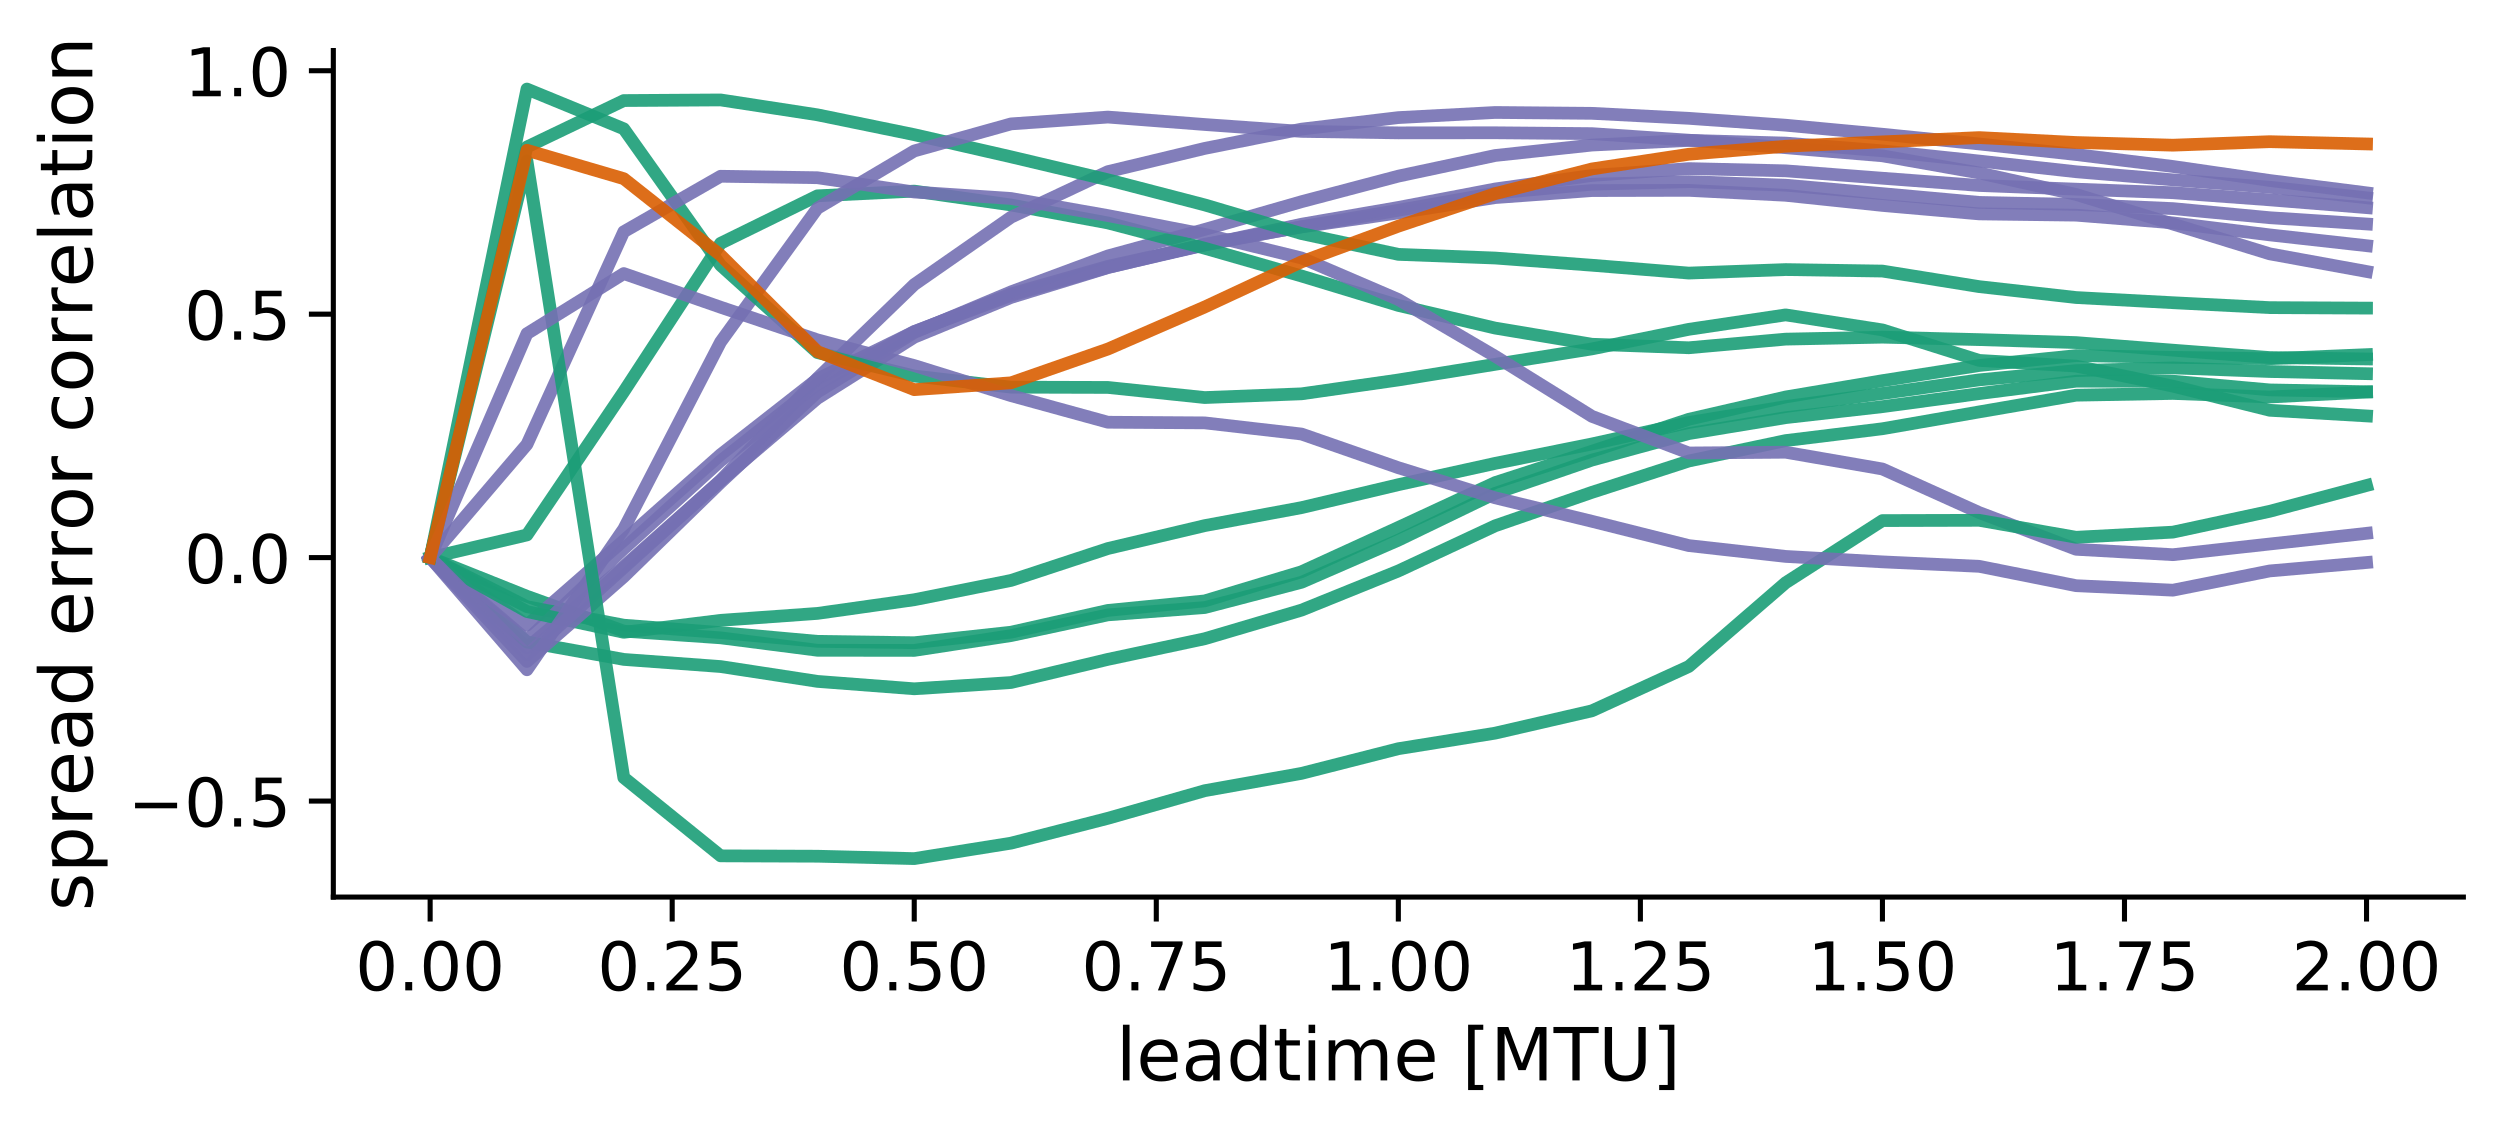 <?xml version="1.0" encoding="utf-8" standalone="no"?>
<!DOCTYPE svg PUBLIC "-//W3C//DTD SVG 1.1//EN"
  "http://www.w3.org/Graphics/SVG/1.1/DTD/svg11.dtd">
<!-- Created with matplotlib (https://matplotlib.org/) -->
<svg height="222.468pt" version="1.1" viewBox="0 0 491.19 222.468" width="491.19pt" xmlns="http://www.w3.org/2000/svg" xmlns:xlink="http://www.w3.org/1999/xlink">
 <defs>
  <style type="text/css">
*{stroke-linecap:butt;stroke-linejoin:round;}
  </style>
 </defs>
 <g id="figure_1">
  <g id="patch_1">
   <path d="M 0 222.468 
L 491.19 222.468 
L 491.19 0 
L 0 0 
z
" style="fill:#ffffff;"/>
  </g>
  <g id="axes_1">
   <g id="patch_2">
    <path d="M 65.49 176.256 
L 483.99 176.256 
L 483.99 9.936 
L 65.49 9.936 
z
" style="fill:#ffffff;"/>
   </g>
   <g id="matplotlib.axis_1">
    <g id="xtick_1">
     <g id="line2d_1">
      <defs>
       <path d="M 0 0 
L 0 4.8 
" id="m6428192aaf" style="stroke:#000000;"/>
      </defs>
      <g>
       <use style="stroke:#000000;" x="84.513" xlink:href="#m6428192aaf" y="176.256"/>
      </g>
     </g>
     <g id="text_1">
      <!-- 0.00 -->
      <defs>
       <path d="M 31.781 66.406 
Q 24.172 66.406 20.328 58.906 
Q 16.5 51.422 16.5 36.375 
Q 16.5 21.391 20.328 13.891 
Q 24.172 6.391 31.781 6.391 
Q 39.453 6.391 43.281 13.891 
Q 47.125 21.391 47.125 36.375 
Q 47.125 51.422 43.281 58.906 
Q 39.453 66.406 31.781 66.406 
z
M 31.781 74.219 
Q 44.047 74.219 50.516 64.516 
Q 56.984 54.828 56.984 36.375 
Q 56.984 17.969 50.516 8.266 
Q 44.047 -1.422 31.781 -1.422 
Q 19.531 -1.422 13.062 8.266 
Q 6.594 17.969 6.594 36.375 
Q 6.594 54.828 13.062 64.516 
Q 19.531 74.219 31.781 74.219 
z
" id="DejaVuSans-48"/>
       <path d="M 10.688 12.406 
L 21 12.406 
L 21 0 
L 10.688 0 
z
" id="DejaVuSans-46"/>
      </defs>
      <g transform="translate(69.817 194.586)scale(0.132 -0.132)">
       <use xlink:href="#DejaVuSans-48"/>
       <use x="63.623" xlink:href="#DejaVuSans-46"/>
       <use x="95.41" xlink:href="#DejaVuSans-48"/>
       <use x="159.033" xlink:href="#DejaVuSans-48"/>
      </g>
     </g>
    </g>
    <g id="xtick_2">
     <g id="line2d_2">
      <g>
       <use style="stroke:#000000;" x="132.069" xlink:href="#m6428192aaf" y="176.256"/>
      </g>
     </g>
     <g id="text_2">
      <!-- 0.25 -->
      <defs>
       <path d="M 19.188 8.297 
L 53.609 8.297 
L 53.609 0 
L 7.328 0 
L 7.328 8.297 
Q 12.938 14.109 22.625 23.891 
Q 32.328 33.688 34.812 36.531 
Q 39.547 41.844 41.422 45.531 
Q 43.312 49.219 43.312 52.781 
Q 43.312 58.594 39.234 62.25 
Q 35.156 65.922 28.609 65.922 
Q 23.969 65.922 18.812 64.312 
Q 13.672 62.703 7.812 59.422 
L 7.812 69.391 
Q 13.766 71.781 18.938 73 
Q 24.125 74.219 28.422 74.219 
Q 39.75 74.219 46.484 68.547 
Q 53.219 62.891 53.219 53.422 
Q 53.219 48.922 51.531 44.891 
Q 49.859 40.875 45.406 35.406 
Q 44.188 33.984 37.641 27.219 
Q 31.109 20.453 19.188 8.297 
z
" id="DejaVuSans-50"/>
       <path d="M 10.797 72.906 
L 49.516 72.906 
L 49.516 64.594 
L 19.828 64.594 
L 19.828 46.734 
Q 21.969 47.469 24.109 47.828 
Q 26.266 48.188 28.422 48.188 
Q 40.625 48.188 47.75 41.5 
Q 54.891 34.812 54.891 23.391 
Q 54.891 11.625 47.562 5.094 
Q 40.234 -1.422 26.906 -1.422 
Q 22.312 -1.422 17.547 -0.641 
Q 12.797 0.141 7.719 1.703 
L 7.719 11.625 
Q 12.109 9.234 16.797 8.062 
Q 21.484 6.891 26.703 6.891 
Q 35.156 6.891 40.078 11.328 
Q 45.016 15.766 45.016 23.391 
Q 45.016 31 40.078 35.438 
Q 35.156 39.891 26.703 39.891 
Q 22.75 39.891 18.812 39.016 
Q 14.891 38.141 10.797 36.281 
z
" id="DejaVuSans-53"/>
      </defs>
      <g transform="translate(117.374 194.586)scale(0.132 -0.132)">
       <use xlink:href="#DejaVuSans-48"/>
       <use x="63.623" xlink:href="#DejaVuSans-46"/>
       <use x="95.41" xlink:href="#DejaVuSans-50"/>
       <use x="159.033" xlink:href="#DejaVuSans-53"/>
      </g>
     </g>
    </g>
    <g id="xtick_3">
     <g id="line2d_3">
      <g>
       <use style="stroke:#000000;" x="179.626" xlink:href="#m6428192aaf" y="176.256"/>
      </g>
     </g>
     <g id="text_3">
      <!-- 0.50 -->
      <g transform="translate(164.931 194.586)scale(0.132 -0.132)">
       <use xlink:href="#DejaVuSans-48"/>
       <use x="63.623" xlink:href="#DejaVuSans-46"/>
       <use x="95.41" xlink:href="#DejaVuSans-53"/>
       <use x="159.033" xlink:href="#DejaVuSans-48"/>
      </g>
     </g>
    </g>
    <g id="xtick_4">
     <g id="line2d_4">
      <g>
       <use style="stroke:#000000;" x="227.183" xlink:href="#m6428192aaf" y="176.256"/>
      </g>
     </g>
     <g id="text_4">
      <!-- 0.75 -->
      <defs>
       <path d="M 8.203 72.906 
L 55.078 72.906 
L 55.078 68.703 
L 28.609 0 
L 18.312 0 
L 43.219 64.594 
L 8.203 64.594 
z
" id="DejaVuSans-55"/>
      </defs>
      <g transform="translate(212.488 194.586)scale(0.132 -0.132)">
       <use xlink:href="#DejaVuSans-48"/>
       <use x="63.623" xlink:href="#DejaVuSans-46"/>
       <use x="95.41" xlink:href="#DejaVuSans-55"/>
       <use x="159.033" xlink:href="#DejaVuSans-53"/>
      </g>
     </g>
    </g>
    <g id="xtick_5">
     <g id="line2d_5">
      <g>
       <use style="stroke:#000000;" x="274.74" xlink:href="#m6428192aaf" y="176.256"/>
      </g>
     </g>
     <g id="text_5">
      <!-- 1.00 -->
      <defs>
       <path d="M 12.406 8.297 
L 28.516 8.297 
L 28.516 63.922 
L 10.984 60.406 
L 10.984 69.391 
L 28.422 72.906 
L 38.281 72.906 
L 38.281 8.297 
L 54.391 8.297 
L 54.391 0 
L 12.406 0 
z
" id="DejaVuSans-49"/>
      </defs>
      <g transform="translate(260.045 194.586)scale(0.132 -0.132)">
       <use xlink:href="#DejaVuSans-49"/>
       <use x="63.623" xlink:href="#DejaVuSans-46"/>
       <use x="95.41" xlink:href="#DejaVuSans-48"/>
       <use x="159.033" xlink:href="#DejaVuSans-48"/>
      </g>
     </g>
    </g>
    <g id="xtick_6">
     <g id="line2d_6">
      <g>
       <use style="stroke:#000000;" x="322.297" xlink:href="#m6428192aaf" y="176.256"/>
      </g>
     </g>
     <g id="text_6">
      <!-- 1.25 -->
      <g transform="translate(307.601 194.586)scale(0.132 -0.132)">
       <use xlink:href="#DejaVuSans-49"/>
       <use x="63.623" xlink:href="#DejaVuSans-46"/>
       <use x="95.41" xlink:href="#DejaVuSans-50"/>
       <use x="159.033" xlink:href="#DejaVuSans-53"/>
      </g>
     </g>
    </g>
    <g id="xtick_7">
     <g id="line2d_7">
      <g>
       <use style="stroke:#000000;" x="369.853" xlink:href="#m6428192aaf" y="176.256"/>
      </g>
     </g>
     <g id="text_7">
      <!-- 1.50 -->
      <g transform="translate(355.158 194.586)scale(0.132 -0.132)">
       <use xlink:href="#DejaVuSans-49"/>
       <use x="63.623" xlink:href="#DejaVuSans-46"/>
       <use x="95.41" xlink:href="#DejaVuSans-53"/>
       <use x="159.033" xlink:href="#DejaVuSans-48"/>
      </g>
     </g>
    </g>
    <g id="xtick_8">
     <g id="line2d_8">
      <g>
       <use style="stroke:#000000;" x="417.41" xlink:href="#m6428192aaf" y="176.256"/>
      </g>
     </g>
     <g id="text_8">
      <!-- 1.75 -->
      <g transform="translate(402.715 194.586)scale(0.132 -0.132)">
       <use xlink:href="#DejaVuSans-49"/>
       <use x="63.623" xlink:href="#DejaVuSans-46"/>
       <use x="95.41" xlink:href="#DejaVuSans-55"/>
       <use x="159.033" xlink:href="#DejaVuSans-53"/>
      </g>
     </g>
    </g>
    <g id="xtick_9">
     <g id="line2d_9">
      <g>
       <use style="stroke:#000000;" x="464.967" xlink:href="#m6428192aaf" y="176.256"/>
      </g>
     </g>
     <g id="text_9">
      <!-- 2.00 -->
      <g transform="translate(450.272 194.586)scale(0.132 -0.132)">
       <use xlink:href="#DejaVuSans-50"/>
       <use x="63.623" xlink:href="#DejaVuSans-46"/>
       <use x="95.41" xlink:href="#DejaVuSans-48"/>
       <use x="159.033" xlink:href="#DejaVuSans-48"/>
      </g>
     </g>
    </g>
    <g id="text_10">
     <!-- leadtime [MTU] -->
     <defs>
      <path d="M 9.422 75.984 
L 18.406 75.984 
L 18.406 0 
L 9.422 0 
z
" id="DejaVuSans-108"/>
      <path d="M 56.203 29.594 
L 56.203 25.203 
L 14.891 25.203 
Q 15.484 15.922 20.484 11.062 
Q 25.484 6.203 34.422 6.203 
Q 39.594 6.203 44.453 7.469 
Q 49.312 8.734 54.109 11.281 
L 54.109 2.781 
Q 49.266 0.734 44.188 -0.344 
Q 39.109 -1.422 33.891 -1.422 
Q 20.797 -1.422 13.156 6.188 
Q 5.516 13.812 5.516 26.812 
Q 5.516 40.234 12.766 48.109 
Q 20.016 56 32.328 56 
Q 43.359 56 49.781 48.891 
Q 56.203 41.797 56.203 29.594 
z
M 47.219 32.234 
Q 47.125 39.594 43.094 43.984 
Q 39.062 48.391 32.422 48.391 
Q 24.906 48.391 20.391 44.141 
Q 15.875 39.891 15.188 32.172 
z
" id="DejaVuSans-101"/>
      <path d="M 34.281 27.484 
Q 23.391 27.484 19.188 25 
Q 14.984 22.516 14.984 16.5 
Q 14.984 11.719 18.141 8.906 
Q 21.297 6.109 26.703 6.109 
Q 34.188 6.109 38.703 11.406 
Q 43.219 16.703 43.219 25.484 
L 43.219 27.484 
z
M 52.203 31.203 
L 52.203 0 
L 43.219 0 
L 43.219 8.297 
Q 40.141 3.328 35.547 0.953 
Q 30.953 -1.422 24.312 -1.422 
Q 15.922 -1.422 10.953 3.297 
Q 6 8.016 6 15.922 
Q 6 25.141 12.172 29.828 
Q 18.359 34.516 30.609 34.516 
L 43.219 34.516 
L 43.219 35.406 
Q 43.219 41.609 39.141 45 
Q 35.062 48.391 27.688 48.391 
Q 23 48.391 18.547 47.266 
Q 14.109 46.141 10.016 43.891 
L 10.016 52.203 
Q 14.938 54.109 19.578 55.047 
Q 24.219 56 28.609 56 
Q 40.484 56 46.344 49.844 
Q 52.203 43.703 52.203 31.203 
z
" id="DejaVuSans-97"/>
      <path d="M 45.406 46.391 
L 45.406 75.984 
L 54.391 75.984 
L 54.391 0 
L 45.406 0 
L 45.406 8.203 
Q 42.578 3.328 38.25 0.953 
Q 33.938 -1.422 27.875 -1.422 
Q 17.969 -1.422 11.734 6.484 
Q 5.516 14.406 5.516 27.297 
Q 5.516 40.188 11.734 48.094 
Q 17.969 56 27.875 56 
Q 33.938 56 38.25 53.625 
Q 42.578 51.266 45.406 46.391 
z
M 14.797 27.297 
Q 14.797 17.391 18.875 11.75 
Q 22.953 6.109 30.078 6.109 
Q 37.203 6.109 41.297 11.75 
Q 45.406 17.391 45.406 27.297 
Q 45.406 37.203 41.297 42.844 
Q 37.203 48.484 30.078 48.484 
Q 22.953 48.484 18.875 42.844 
Q 14.797 37.203 14.797 27.297 
z
" id="DejaVuSans-100"/>
      <path d="M 18.312 70.219 
L 18.312 54.688 
L 36.812 54.688 
L 36.812 47.703 
L 18.312 47.703 
L 18.312 18.016 
Q 18.312 11.328 20.141 9.422 
Q 21.969 7.516 27.594 7.516 
L 36.812 7.516 
L 36.812 0 
L 27.594 0 
Q 17.188 0 13.234 3.875 
Q 9.281 7.766 9.281 18.016 
L 9.281 47.703 
L 2.688 47.703 
L 2.688 54.688 
L 9.281 54.688 
L 9.281 70.219 
z
" id="DejaVuSans-116"/>
      <path d="M 9.422 54.688 
L 18.406 54.688 
L 18.406 0 
L 9.422 0 
z
M 9.422 75.984 
L 18.406 75.984 
L 18.406 64.594 
L 9.422 64.594 
z
" id="DejaVuSans-105"/>
      <path d="M 52 44.188 
Q 55.375 50.25 60.062 53.125 
Q 64.75 56 71.094 56 
Q 79.641 56 84.281 50.016 
Q 88.922 44.047 88.922 33.016 
L 88.922 0 
L 79.891 0 
L 79.891 32.719 
Q 79.891 40.578 77.094 44.375 
Q 74.312 48.188 68.609 48.188 
Q 61.625 48.188 57.562 43.547 
Q 53.516 38.922 53.516 30.906 
L 53.516 0 
L 44.484 0 
L 44.484 32.719 
Q 44.484 40.625 41.703 44.406 
Q 38.922 48.188 33.109 48.188 
Q 26.219 48.188 22.156 43.531 
Q 18.109 38.875 18.109 30.906 
L 18.109 0 
L 9.078 0 
L 9.078 54.688 
L 18.109 54.688 
L 18.109 46.188 
Q 21.188 51.219 25.484 53.609 
Q 29.781 56 35.688 56 
Q 41.656 56 45.828 52.969 
Q 50 49.953 52 44.188 
z
" id="DejaVuSans-109"/>
      <path id="DejaVuSans-32"/>
      <path d="M 8.594 75.984 
L 29.297 75.984 
L 29.297 69 
L 17.578 69 
L 17.578 -6.203 
L 29.297 -6.203 
L 29.297 -13.188 
L 8.594 -13.188 
z
" id="DejaVuSans-91"/>
      <path d="M 9.812 72.906 
L 24.516 72.906 
L 43.109 23.297 
L 61.812 72.906 
L 76.516 72.906 
L 76.516 0 
L 66.891 0 
L 66.891 64.016 
L 48.094 14.016 
L 38.188 14.016 
L 19.391 64.016 
L 19.391 0 
L 9.812 0 
z
" id="DejaVuSans-77"/>
      <path d="M -0.297 72.906 
L 61.375 72.906 
L 61.375 64.594 
L 35.5 64.594 
L 35.5 0 
L 25.594 0 
L 25.594 64.594 
L -0.297 64.594 
z
" id="DejaVuSans-84"/>
      <path d="M 8.688 72.906 
L 18.609 72.906 
L 18.609 28.609 
Q 18.609 16.891 22.844 11.734 
Q 27.094 6.594 36.625 6.594 
Q 46.094 6.594 50.344 11.734 
Q 54.594 16.891 54.594 28.609 
L 54.594 72.906 
L 64.5 72.906 
L 64.5 27.391 
Q 64.5 13.141 57.438 5.859 
Q 50.391 -1.422 36.625 -1.422 
Q 22.797 -1.422 15.734 5.859 
Q 8.688 13.141 8.688 27.391 
z
" id="DejaVuSans-85"/>
      <path d="M 30.422 75.984 
L 30.422 -13.188 
L 9.719 -13.188 
L 9.719 -6.203 
L 21.391 -6.203 
L 21.391 69 
L 9.719 69 
L 9.719 75.984 
z
" id="DejaVuSans-93"/>
     </defs>
     <g transform="translate(219.274 212.273)scale(0.144 -0.144)">
      <use xlink:href="#DejaVuSans-108"/>
      <use x="27.783" xlink:href="#DejaVuSans-101"/>
      <use x="89.307" xlink:href="#DejaVuSans-97"/>
      <use x="150.586" xlink:href="#DejaVuSans-100"/>
      <use x="214.062" xlink:href="#DejaVuSans-116"/>
      <use x="253.271" xlink:href="#DejaVuSans-105"/>
      <use x="281.055" xlink:href="#DejaVuSans-109"/>
      <use x="378.467" xlink:href="#DejaVuSans-101"/>
      <use x="439.99" xlink:href="#DejaVuSans-32"/>
      <use x="471.777" xlink:href="#DejaVuSans-91"/>
      <use x="510.791" xlink:href="#DejaVuSans-77"/>
      <use x="597.07" xlink:href="#DejaVuSans-84"/>
      <use x="658.154" xlink:href="#DejaVuSans-85"/>
      <use x="731.348" xlink:href="#DejaVuSans-93"/>
     </g>
    </g>
   </g>
   <g id="matplotlib.axis_2">
    <g id="ytick_1">
     <g id="line2d_10">
      <defs>
       <path d="M 0 0 
L -4.8 0 
" id="m4fcf6b3df9" style="stroke:#000000;"/>
      </defs>
      <g>
       <use style="stroke:#000000;" x="65.49" xlink:href="#m4fcf6b3df9" y="157.387"/>
      </g>
     </g>
     <g id="text_11">
      <!-- −0.5 -->
      <defs>
       <path d="M 10.594 35.5 
L 73.188 35.5 
L 73.188 27.203 
L 10.594 27.203 
z
" id="DejaVuSans-8722"/>
      </defs>
      <g transform="translate(25.137 162.402)scale(0.132 -0.132)">
       <use xlink:href="#DejaVuSans-8722"/>
       <use x="83.789" xlink:href="#DejaVuSans-48"/>
       <use x="147.412" xlink:href="#DejaVuSans-46"/>
       <use x="179.199" xlink:href="#DejaVuSans-53"/>
      </g>
     </g>
    </g>
    <g id="ytick_2">
     <g id="line2d_11">
      <g>
       <use style="stroke:#000000;" x="65.49" xlink:href="#m4fcf6b3df9" y="109.556"/>
      </g>
     </g>
     <g id="text_12">
      <!-- 0.0 -->
      <g transform="translate(36.198 114.571)scale(0.132 -0.132)">
       <use xlink:href="#DejaVuSans-48"/>
       <use x="63.623" xlink:href="#DejaVuSans-46"/>
       <use x="95.41" xlink:href="#DejaVuSans-48"/>
      </g>
     </g>
    </g>
    <g id="ytick_3">
     <g id="line2d_12">
      <g>
       <use style="stroke:#000000;" x="65.49" xlink:href="#m4fcf6b3df9" y="61.726"/>
      </g>
     </g>
     <g id="text_13">
      <!-- 0.5 -->
      <g transform="translate(36.198 66.741)scale(0.132 -0.132)">
       <use xlink:href="#DejaVuSans-48"/>
       <use x="63.623" xlink:href="#DejaVuSans-46"/>
       <use x="95.41" xlink:href="#DejaVuSans-53"/>
      </g>
     </g>
    </g>
    <g id="ytick_4">
     <g id="line2d_13">
      <g>
       <use style="stroke:#000000;" x="65.49" xlink:href="#m4fcf6b3df9" y="13.895"/>
      </g>
     </g>
     <g id="text_14">
      <!-- 1.0 -->
      <g transform="translate(36.198 18.91)scale(0.132 -0.132)">
       <use xlink:href="#DejaVuSans-49"/>
       <use x="63.623" xlink:href="#DejaVuSans-46"/>
       <use x="95.41" xlink:href="#DejaVuSans-48"/>
      </g>
     </g>
    </g>
    <g id="text_15">
     <!-- spread error correlation -->
     <defs>
      <path d="M 44.281 53.078 
L 44.281 44.578 
Q 40.484 46.531 36.375 47.5 
Q 32.281 48.484 27.875 48.484 
Q 21.188 48.484 17.844 46.438 
Q 14.5 44.391 14.5 40.281 
Q 14.5 37.156 16.891 35.375 
Q 19.281 33.594 26.516 31.984 
L 29.594 31.297 
Q 39.156 29.25 43.188 25.516 
Q 47.219 21.781 47.219 15.094 
Q 47.219 7.469 41.188 3.016 
Q 35.156 -1.422 24.609 -1.422 
Q 20.219 -1.422 15.453 -0.562 
Q 10.688 0.297 5.422 2 
L 5.422 11.281 
Q 10.406 8.688 15.234 7.391 
Q 20.062 6.109 24.812 6.109 
Q 31.156 6.109 34.562 8.281 
Q 37.984 10.453 37.984 14.406 
Q 37.984 18.062 35.516 20.016 
Q 33.062 21.969 24.703 23.781 
L 21.578 24.516 
Q 13.234 26.266 9.516 29.906 
Q 5.812 33.547 5.812 39.891 
Q 5.812 47.609 11.281 51.797 
Q 16.75 56 26.812 56 
Q 31.781 56 36.172 55.266 
Q 40.578 54.547 44.281 53.078 
z
" id="DejaVuSans-115"/>
      <path d="M 18.109 8.203 
L 18.109 -20.797 
L 9.078 -20.797 
L 9.078 54.688 
L 18.109 54.688 
L 18.109 46.391 
Q 20.953 51.266 25.266 53.625 
Q 29.594 56 35.594 56 
Q 45.562 56 51.781 48.094 
Q 58.016 40.188 58.016 27.297 
Q 58.016 14.406 51.781 6.484 
Q 45.562 -1.422 35.594 -1.422 
Q 29.594 -1.422 25.266 0.953 
Q 20.953 3.328 18.109 8.203 
z
M 48.688 27.297 
Q 48.688 37.203 44.609 42.844 
Q 40.531 48.484 33.406 48.484 
Q 26.266 48.484 22.188 42.844 
Q 18.109 37.203 18.109 27.297 
Q 18.109 17.391 22.188 11.75 
Q 26.266 6.109 33.406 6.109 
Q 40.531 6.109 44.609 11.75 
Q 48.688 17.391 48.688 27.297 
z
" id="DejaVuSans-112"/>
      <path d="M 41.109 46.297 
Q 39.594 47.172 37.812 47.578 
Q 36.031 48 33.891 48 
Q 26.266 48 22.188 43.047 
Q 18.109 38.094 18.109 28.812 
L 18.109 0 
L 9.078 0 
L 9.078 54.688 
L 18.109 54.688 
L 18.109 46.188 
Q 20.953 51.172 25.484 53.578 
Q 30.031 56 36.531 56 
Q 37.453 56 38.578 55.875 
Q 39.703 55.766 41.062 55.516 
z
" id="DejaVuSans-114"/>
      <path d="M 30.609 48.391 
Q 23.391 48.391 19.188 42.75 
Q 14.984 37.109 14.984 27.297 
Q 14.984 17.484 19.156 11.844 
Q 23.344 6.203 30.609 6.203 
Q 37.797 6.203 41.984 11.859 
Q 46.188 17.531 46.188 27.297 
Q 46.188 37.016 41.984 42.703 
Q 37.797 48.391 30.609 48.391 
z
M 30.609 56 
Q 42.328 56 49.016 48.375 
Q 55.719 40.766 55.719 27.297 
Q 55.719 13.875 49.016 6.219 
Q 42.328 -1.422 30.609 -1.422 
Q 18.844 -1.422 12.172 6.219 
Q 5.516 13.875 5.516 27.297 
Q 5.516 40.766 12.172 48.375 
Q 18.844 56 30.609 56 
z
" id="DejaVuSans-111"/>
      <path d="M 48.781 52.594 
L 48.781 44.188 
Q 44.969 46.297 41.141 47.344 
Q 37.312 48.391 33.406 48.391 
Q 24.656 48.391 19.812 42.844 
Q 14.984 37.312 14.984 27.297 
Q 14.984 17.281 19.812 11.734 
Q 24.656 6.203 33.406 6.203 
Q 37.312 6.203 41.141 7.25 
Q 44.969 8.297 48.781 10.406 
L 48.781 2.094 
Q 45.016 0.344 40.984 -0.531 
Q 36.969 -1.422 32.422 -1.422 
Q 20.062 -1.422 12.781 6.344 
Q 5.516 14.109 5.516 27.297 
Q 5.516 40.672 12.859 48.328 
Q 20.219 56 33.016 56 
Q 37.156 56 41.109 55.141 
Q 45.062 54.297 48.781 52.594 
z
" id="DejaVuSans-99"/>
      <path d="M 54.891 33.016 
L 54.891 0 
L 45.906 0 
L 45.906 32.719 
Q 45.906 40.484 42.875 44.328 
Q 39.844 48.188 33.797 48.188 
Q 26.516 48.188 22.312 43.547 
Q 18.109 38.922 18.109 30.906 
L 18.109 0 
L 9.078 0 
L 9.078 54.688 
L 18.109 54.688 
L 18.109 46.188 
Q 21.344 51.125 25.703 53.562 
Q 30.078 56 35.797 56 
Q 45.219 56 50.047 50.172 
Q 54.891 44.344 54.891 33.016 
z
" id="DejaVuSans-110"/>
     </defs>
     <g transform="translate(18.142 178.992)rotate(-90)scale(0.144 -0.144)">
      <use xlink:href="#DejaVuSans-115"/>
      <use x="52.1" xlink:href="#DejaVuSans-112"/>
      <use x="115.576" xlink:href="#DejaVuSans-114"/>
      <use x="156.658" xlink:href="#DejaVuSans-101"/>
      <use x="218.182" xlink:href="#DejaVuSans-97"/>
      <use x="279.461" xlink:href="#DejaVuSans-100"/>
      <use x="342.938" xlink:href="#DejaVuSans-32"/>
      <use x="374.725" xlink:href="#DejaVuSans-101"/>
      <use x="436.248" xlink:href="#DejaVuSans-114"/>
      <use x="477.346" xlink:href="#DejaVuSans-114"/>
      <use x="518.428" xlink:href="#DejaVuSans-111"/>
      <use x="579.609" xlink:href="#DejaVuSans-114"/>
      <use x="620.723" xlink:href="#DejaVuSans-32"/>
      <use x="652.51" xlink:href="#DejaVuSans-99"/>
      <use x="707.49" xlink:href="#DejaVuSans-111"/>
      <use x="768.672" xlink:href="#DejaVuSans-114"/>
      <use x="809.77" xlink:href="#DejaVuSans-114"/>
      <use x="850.852" xlink:href="#DejaVuSans-101"/>
      <use x="912.375" xlink:href="#DejaVuSans-108"/>
      <use x="940.158" xlink:href="#DejaVuSans-97"/>
      <use x="1001.438" xlink:href="#DejaVuSans-116"/>
      <use x="1040.646" xlink:href="#DejaVuSans-105"/>
      <use x="1068.43" xlink:href="#DejaVuSans-111"/>
      <use x="1129.611" xlink:href="#DejaVuSans-110"/>
     </g>
    </g>
   </g>
   <g id="line2d_14">
    <path clip-path="url(#p91a68e04b4)" d="M 84.513 109.556 
L 103.535 117.154 
L 122.558 124.009 
L 141.581 125.319 
L 160.603 127.763 
L 179.626 127.789 
L 198.649 124.878 
L 217.672 120.804 
L 236.694 119.369 
L 255.717 114.404 
L 274.74 106.128 
L 293.763 96.934 
L 312.785 90.391 
L 331.808 85.191 
L 350.831 82.057 
L 369.853 79.898 
L 388.876 77.332 
L 407.899 74.896 
L 426.922 74.896 
L 445.944 76.608 
L 464.967 76.967 
" style="fill:none;stroke:#1b9e77;stroke-linecap:square;stroke-opacity:0.9;stroke-width:2.5;"/>
   </g>
   <g id="line2d_15">
    <path clip-path="url(#p91a68e04b4)" d="M 84.513 109.556 
L 103.535 127.272 
L 122.558 111.273 
L 141.581 94.432 
L 160.603 78.26 
L 179.626 66.251 
L 198.649 58.438 
L 217.672 52.578 
L 236.694 47.98 
L 255.717 44.586 
L 274.74 41.836 
L 293.763 38.821 
L 312.785 37.443 
L 331.808 37.398 
L 350.831 38.37 
L 369.853 40.363 
L 388.876 42.027 
L 407.899 42.273 
L 426.922 43.791 
L 445.944 46.147 
L 464.967 48.273 
" style="fill:none;stroke:#7570b3;stroke-linecap:square;stroke-opacity:0.9;stroke-width:2.5;"/>
   </g>
   <g id="line2d_16">
    <path clip-path="url(#p91a68e04b4)" d="M 84.513 109.556 
L 103.535 126.136 
L 122.558 129.56 
L 141.581 130.961 
L 160.603 133.877 
L 179.626 135.332 
L 198.649 134.099 
L 217.672 129.549 
L 236.694 125.496 
L 255.717 119.874 
L 274.74 112.18 
L 293.763 103.306 
L 312.785 96.731 
L 331.808 90.574 
L 350.831 86.565 
L 369.853 84.237 
L 388.876 80.925 
L 407.899 77.648 
L 426.922 77.303 
L 445.944 78.002 
L 464.967 77.039 
" style="fill:none;stroke:#1b9e77;stroke-linecap:square;stroke-opacity:0.9;stroke-width:2.5;"/>
   </g>
   <g id="line2d_17">
    <path clip-path="url(#p91a68e04b4)" d="M 84.513 109.556 
L 103.535 122.823 
L 122.558 106.19 
L 141.581 89.329 
L 160.603 74.455 
L 179.626 65.168 
L 198.649 57.742 
L 217.672 52.323 
L 236.694 48.113 
L 255.717 44.54 
L 274.74 41.317 
L 293.763 37.946 
L 312.785 36.197 
L 331.808 35.688 
L 350.831 36.388 
L 369.853 38.048 
L 388.876 39.769 
L 407.899 40.165 
L 426.922 40.985 
L 445.944 42.775 
L 464.967 44.007 
" style="fill:none;stroke:#7570b3;stroke-linecap:square;stroke-opacity:0.9;stroke-width:2.5;"/>
   </g>
   <g id="line2d_18">
    <path clip-path="url(#p91a68e04b4)" d="M 84.513 109.556 
L 103.535 119.2 
L 122.558 122.835 
L 141.581 124.293 
L 160.603 126.01 
L 179.626 126.28 
L 198.649 124.212 
L 217.672 119.933 
L 236.694 118.064 
L 255.717 112.331 
L 274.74 103.631 
L 293.763 94.815 
L 312.785 88.652 
L 331.808 82.376 
L 350.831 77.997 
L 369.853 74.789 
L 388.876 71.811 
L 407.899 69.864 
L 426.922 70.215 
L 445.944 70.475 
L 464.967 69.68 
" style="fill:none;stroke:#1b9e77;stroke-linecap:square;stroke-opacity:0.9;stroke-width:2.5;"/>
   </g>
   <g id="line2d_19">
    <path clip-path="url(#p91a68e04b4)" d="M 84.513 109.556 
L 103.535 125.755 
L 122.558 107.824 
L 141.581 90.547 
L 160.603 75.51 
L 179.626 65.133 
L 198.649 58.03 
L 217.672 52.528 
L 236.694 48.136 
L 255.717 44.052 
L 274.74 40.757 
L 293.763 37.128 
L 312.785 34.471 
L 331.808 33.124 
L 350.831 33.563 
L 369.853 35.018 
L 388.876 36.442 
L 407.899 37.166 
L 426.922 37.865 
L 445.944 39.264 
L 464.967 40.798 
" style="fill:none;stroke:#7570b3;stroke-linecap:square;stroke-opacity:0.9;stroke-width:2.5;"/>
   </g>
   <g id="line2d_20">
    <path clip-path="url(#p91a68e04b4)" d="M 84.513 109.556 
L 103.535 120.156 
L 122.558 124.237 
L 141.581 121.883 
L 160.603 120.52 
L 179.626 117.833 
L 198.649 114.039 
L 217.672 107.772 
L 236.694 103.272 
L 255.717 99.736 
L 274.74 95.228 
L 293.763 91.04 
L 312.785 87.223 
L 331.808 83.01 
L 350.831 79.877 
L 369.853 77.311 
L 388.876 74.632 
L 407.899 72.814 
L 426.922 72.279 
L 445.944 72.995 
L 464.967 73.417 
" style="fill:none;stroke:#1b9e77;stroke-linecap:square;stroke-opacity:0.9;stroke-width:2.5;"/>
   </g>
   <g id="line2d_21">
    <path clip-path="url(#p91a68e04b4)" d="M 84.513 109.556 
L 103.535 129.958 
L 122.558 113.313 
L 141.581 94.803 
L 160.603 77.025 
L 179.626 65.335 
L 198.649 57.337 
L 217.672 50.285 
L 236.694 45.082 
L 255.717 39.628 
L 274.74 34.606 
L 293.763 30.55 
L 312.785 28.501 
L 331.808 27.583 
L 350.831 28.113 
L 369.853 29.632 
L 388.876 31.641 
L 407.899 33.744 
L 426.922 35.333 
L 445.944 36.781 
L 464.967 38.86 
" style="fill:none;stroke:#7570b3;stroke-linecap:square;stroke-opacity:0.9;stroke-width:2.5;"/>
   </g>
   <g id="line2d_22">
    <path clip-path="url(#p91a68e04b4)" d="M 84.513 109.556 
L 103.535 105.103 
L 122.558 76.95 
L 141.581 47.805 
L 160.603 38.474 
L 179.626 37.55 
L 198.649 40.276 
L 217.672 43.802 
L 236.694 48.774 
L 255.717 54.232 
L 274.74 60.009 
L 293.763 64.461 
L 312.785 67.638 
L 331.808 68.327 
L 350.831 66.632 
L 369.853 66.245 
L 388.876 66.727 
L 407.899 67.309 
L 426.922 68.799 
L 445.944 70.25 
L 464.967 70.528 
" style="fill:none;stroke:#1b9e77;stroke-linecap:square;stroke-opacity:0.9;stroke-width:2.5;"/>
   </g>
   <g id="line2d_23">
    <path clip-path="url(#p91a68e04b4)" d="M 84.513 109.556 
L 103.535 128.664 
L 122.558 111.533 
L 141.581 94.365 
L 160.603 74.305 
L 179.626 55.911 
L 198.649 42.667 
L 217.672 33.723 
L 236.694 29.159 
L 255.717 25.371 
L 274.74 23.106 
L 293.763 22.098 
L 312.785 22.268 
L 331.808 23.247 
L 350.831 24.598 
L 369.853 26.375 
L 388.876 28.286 
L 407.899 30.363 
L 426.922 32.708 
L 445.944 35.465 
L 464.967 37.886 
" style="fill:none;stroke:#7570b3;stroke-linecap:square;stroke-opacity:0.9;stroke-width:2.5;"/>
   </g>
   <g id="line2d_24">
    <path clip-path="url(#p91a68e04b4)" d="M 84.513 109.556 
L 103.535 28.876 
L 122.558 19.757 
L 141.581 19.634 
L 160.603 22.558 
L 179.626 26.459 
L 198.649 30.817 
L 217.672 35.322 
L 236.694 40.26 
L 255.717 45.895 
L 274.74 49.977 
L 293.763 50.696 
L 312.785 52.113 
L 331.808 53.655 
L 350.831 52.965 
L 369.853 53.258 
L 388.876 56.318 
L 407.899 58.458 
L 426.922 59.475 
L 445.944 60.442 
L 464.967 60.535 
" style="fill:none;stroke:#1b9e77;stroke-linecap:square;stroke-opacity:0.9;stroke-width:2.5;"/>
   </g>
   <g id="line2d_25">
    <path clip-path="url(#p91a68e04b4)" d="M 84.513 109.556 
L 103.535 131.594 
L 122.558 103.916 
L 141.581 67.187 
L 160.603 40.916 
L 179.626 29.659 
L 198.649 24.339 
L 217.672 23.001 
L 236.694 24.462 
L 255.717 25.814 
L 274.74 26.106 
L 293.763 26.087 
L 312.785 26.255 
L 331.808 27.543 
L 350.831 29.019 
L 369.853 30.614 
L 388.876 33.986 
L 407.899 38.207 
L 426.922 44.019 
L 445.944 49.874 
L 464.967 53.341 
" style="fill:none;stroke:#7570b3;stroke-linecap:square;stroke-opacity:0.9;stroke-width:2.5;"/>
   </g>
   <g id="line2d_26">
    <path clip-path="url(#p91a68e04b4)" d="M 84.513 109.556 
L 103.535 17.496 
L 122.558 25.307 
L 141.581 52.12 
L 160.603 69.273 
L 179.626 73.877 
L 198.649 76.067 
L 217.672 76.124 
L 236.694 78.111 
L 255.717 77.377 
L 274.74 74.656 
L 293.763 71.582 
L 312.785 68.546 
L 331.808 64.704 
L 350.831 61.867 
L 369.853 64.822 
L 388.876 70.814 
L 407.899 71.927 
L 426.922 75.87 
L 445.944 80.61 
L 464.967 81.72 
" style="fill:none;stroke:#1b9e77;stroke-linecap:square;stroke-opacity:0.9;stroke-width:2.5;"/>
   </g>
   <g id="line2d_27">
    <path clip-path="url(#p91a68e04b4)" d="M 84.513 109.556 
L 103.535 87.312 
L 122.558 45.528 
L 141.581 34.63 
L 160.603 34.919 
L 179.626 37.728 
L 198.649 38.998 
L 217.672 42.355 
L 236.694 46.042 
L 255.717 50.687 
L 274.74 58.852 
L 293.763 69.999 
L 312.785 81.806 
L 331.808 88.999 
L 350.831 88.851 
L 369.853 92.147 
L 388.876 100.718 
L 407.899 107.923 
L 426.922 108.983 
L 445.944 106.883 
L 464.967 104.783 
" style="fill:none;stroke:#7570b3;stroke-linecap:square;stroke-opacity:0.9;stroke-width:2.5;"/>
   </g>
   <g id="line2d_28">
    <path clip-path="url(#p91a68e04b4)" d="M 84.513 109.556 
L 103.535 31.603 
L 122.558 152.791 
L 141.581 168.154 
L 160.603 168.226 
L 179.626 168.696 
L 198.649 165.658 
L 217.672 160.777 
L 236.694 155.352 
L 255.717 151.951 
L 274.74 147.102 
L 293.763 144.045 
L 312.785 139.654 
L 331.808 130.946 
L 350.831 114.497 
L 369.853 102.282 
L 388.876 102.23 
L 407.899 105.563 
L 426.922 104.553 
L 445.944 100.458 
L 464.967 95.387 
" style="fill:none;stroke:#1b9e77;stroke-linecap:square;stroke-opacity:0.9;stroke-width:2.5;"/>
   </g>
   <g id="line2d_29">
    <path clip-path="url(#p91a68e04b4)" d="M 84.513 109.556 
L 103.535 65.55 
L 122.558 53.749 
L 141.581 60.361 
L 160.603 66.773 
L 179.626 71.827 
L 198.649 77.735 
L 217.672 82.959 
L 236.694 83.084 
L 255.717 85.277 
L 274.74 91.898 
L 293.763 97.809 
L 312.785 102.426 
L 331.808 107.195 
L 350.831 109.324 
L 369.853 110.393 
L 388.876 111.272 
L 407.899 115.072 
L 426.922 115.957 
L 445.944 112.174 
L 464.967 110.519 
" style="fill:none;stroke:#7570b3;stroke-linecap:square;stroke-opacity:0.9;stroke-width:2.5;"/>
   </g>
   <g id="line2d_30">
    <path clip-path="url(#p91a68e04b4)" d="M 84.513 109.556 
L 103.535 29.525 
L 122.558 35.106 
L 141.581 50.147 
L 160.603 69.072 
L 179.626 76.559 
L 198.649 75.212 
L 217.672 68.577 
L 236.694 60.312 
L 255.717 51.447 
L 274.74 44.438 
L 293.763 38.045 
L 312.785 33.191 
L 331.808 30.306 
L 350.831 28.732 
L 369.853 27.871 
L 388.876 27.033 
L 407.899 27.999 
L 426.922 28.526 
L 445.944 27.837 
L 464.967 28.281 
" style="fill:none;stroke:#d95f02;stroke-linecap:square;stroke-opacity:0.9;stroke-width:2.5;"/>
   </g>
   <g id="patch_3">
    <path d="M 65.49 176.256 
L 65.49 9.936 
" style="fill:none;stroke:#000000;stroke-linecap:square;stroke-linejoin:miter;"/>
   </g>
   <g id="patch_4">
    <path d="M 65.49 176.256 
L 483.99 176.256 
" style="fill:none;stroke:#000000;stroke-linecap:square;stroke-linejoin:miter;"/>
   </g>
  </g>
 </g>
 <defs>
  <clipPath id="p91a68e04b4">
   <rect height="166.32" width="418.5" x="65.49" y="9.936"/>
  </clipPath>
 </defs>
</svg>
